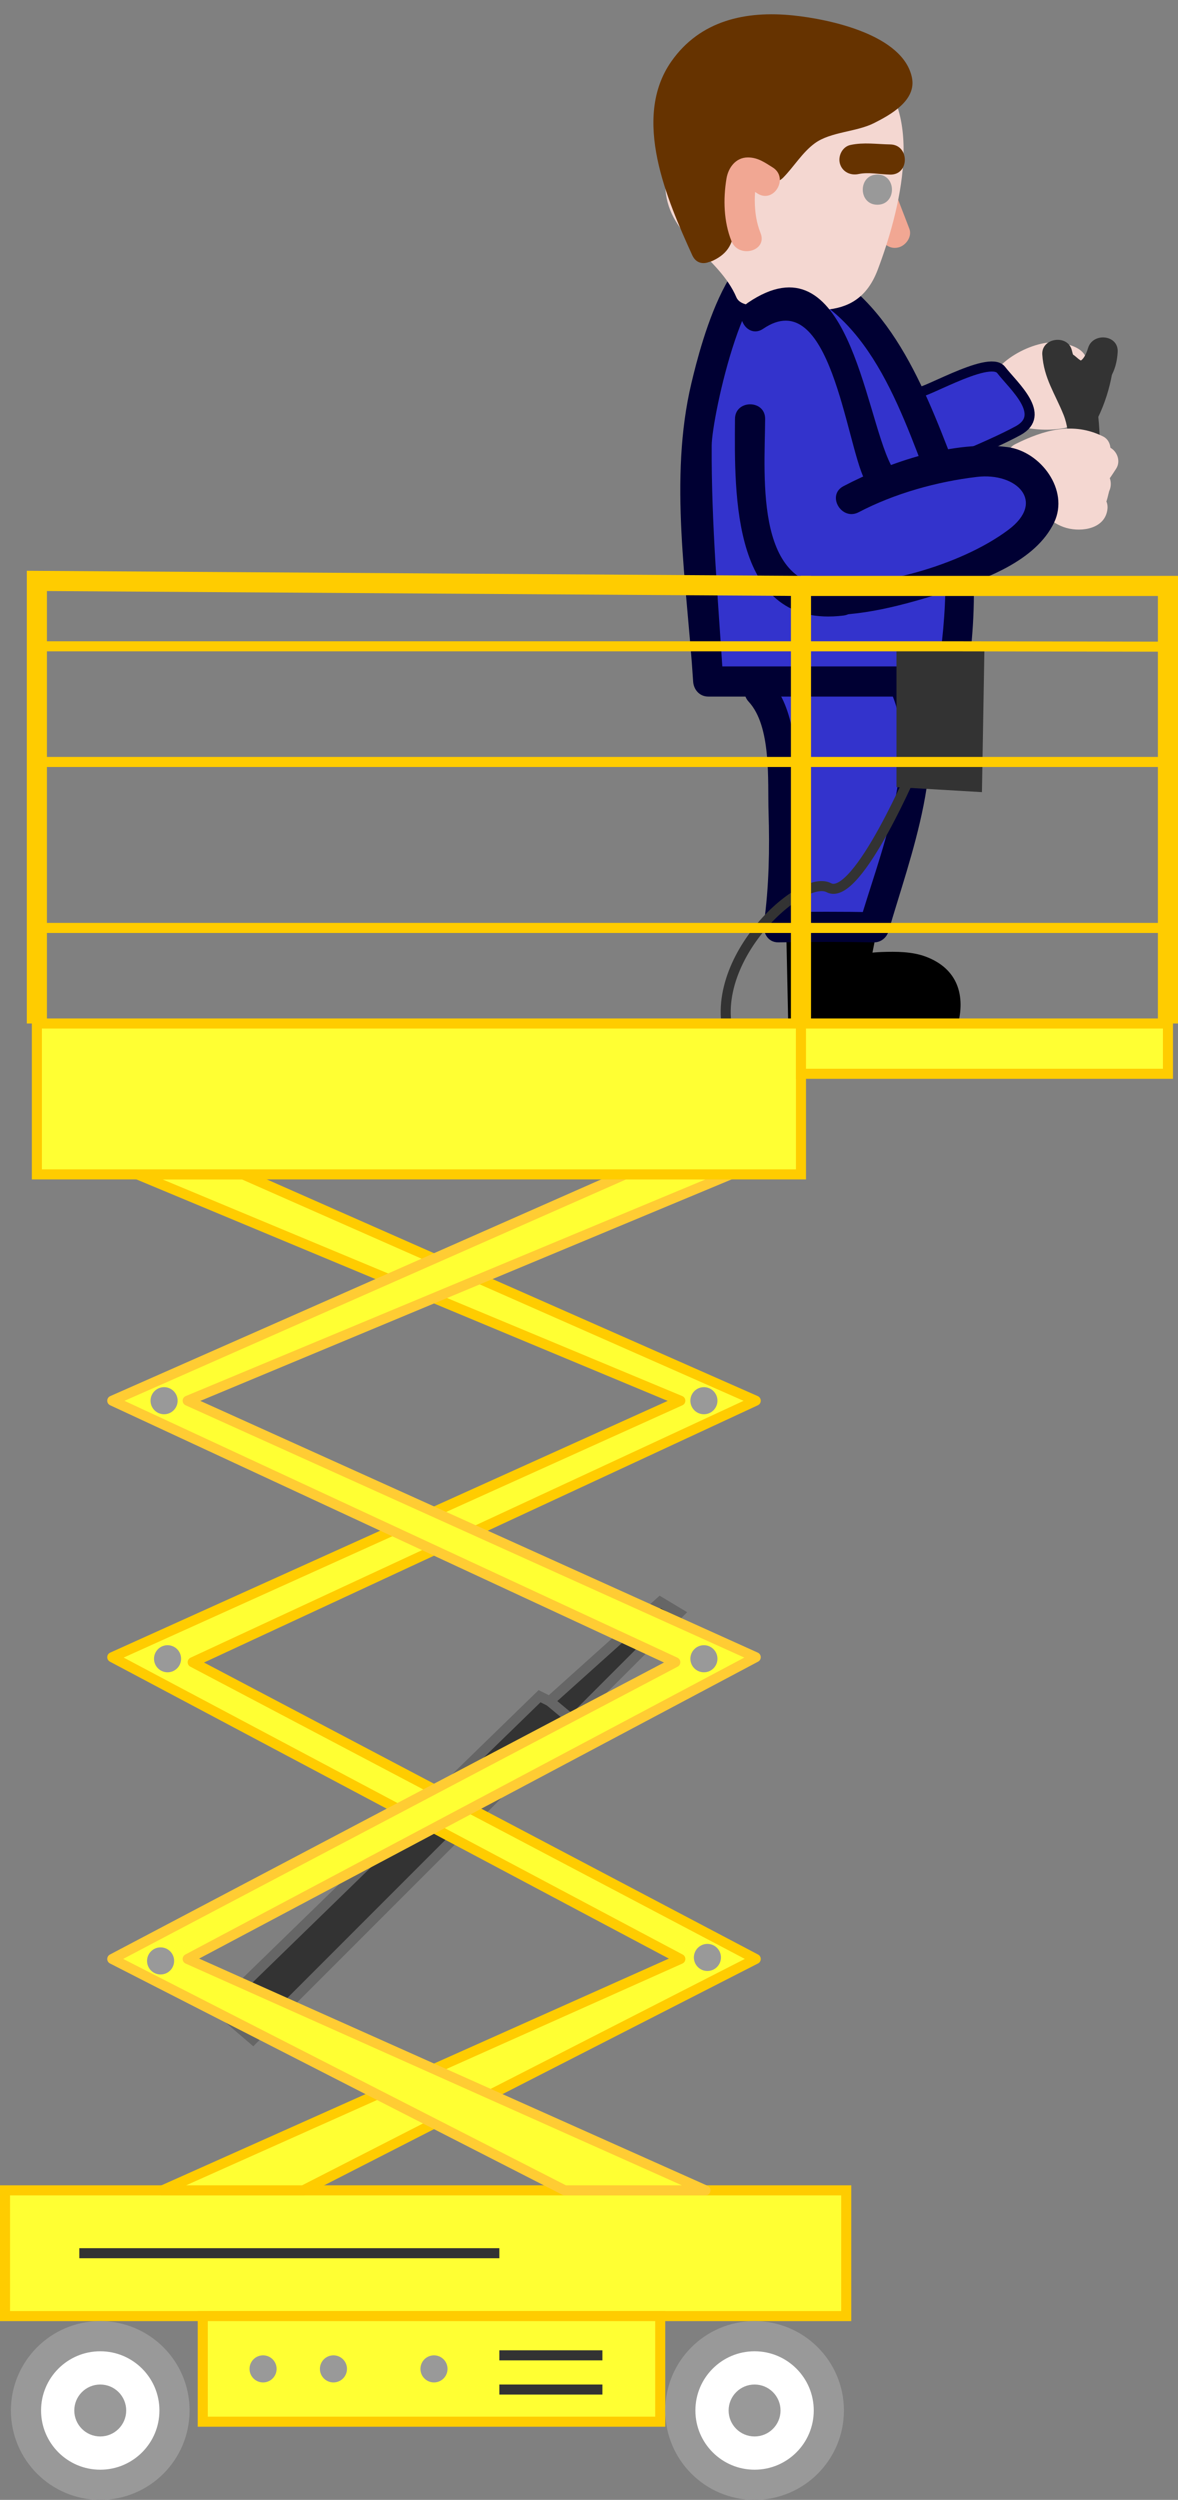 <?xml version="1.0" encoding="utf-8"?>
<!-- Generator: Adobe Illustrator 16.0.0, SVG Export Plug-In . SVG Version: 6.00 Build 0)  -->
<!DOCTYPE svg PUBLIC "-//W3C//DTD SVG 1.1//EN" "http://www.w3.org/Graphics/SVG/1.1/DTD/svg11.dtd">
<svg version="1.1" xmlns="http://www.w3.org/2000/svg" xmlns:xlink="http://www.w3.org/1999/xlink" x="0px" y="0px"
	 width="117.167px" height="248.521px" viewBox="0 0 117.167 248.521" enable-background="new 0 0 117.167 248.521"
	 xml:space="preserve">
<rect x="0" y="0" width="117.167" height="248.521" fill="#808080" stroke="none"/>
<g id="Layer_6">
	<g>
		<g>
			<path fill="#F1A793" d="M86.386,20.507c0.389,1.011,0.779,2.022,1.168,3.033c0.293,0.762,0.998,1.281,1.845,1.047
				c0.729-0.201,1.342-1.081,1.047-1.845c-0.389-1.011-0.779-2.022-1.168-3.033c-0.293-0.762-0.998-1.281-1.845-1.047
				C86.704,18.863,86.092,19.743,86.386,20.507L86.386,20.507z"/>
		</g>
	</g>
	<g>
		<g>
			<path fill="#F4D7D1" d="M96.886,40.24c2.357,1.93,6.031,2.892,9.013,2.305c0.814-0.16,1.237-1.099,1.047-1.845
				c-0.226-0.892-0.614-1.557-1.254-2.214c-0.606,0.785-1.212,1.57-1.818,2.356c0.905,0.427,1.432,0.972,2.487,1.021
				c0.966,0.044,1.717-0.993,1.446-1.899c-0.335-1.12-0.66-1.977-1.386-2.904c-0.486,0.835-0.973,1.671-1.459,2.507
				c0.315,0.089,0.63,0.178,0.946,0.267c1.866,0.527,2.654-2.361,0.797-2.893c-0.013-0.003-0.025-0.007-0.038-0.011
				c0.367,0.482,0.734,0.964,1.101,1.446c-0.048-1.511-0.204-2.056-1.137-3.219c-0.606,0.785-1.212,1.57-1.817,2.356
				c1.47,0.792,3.039,0.503,3.25-1.341c0.213-1.867-2.82-2.268-4.035-2.087c-2.765,0.41-6.98,3.095-5.563,6.364
				c0.786-0.605,1.571-1.211,2.356-1.817c-0.564-0.602-1.313-0.887-2.09-1.115c0,0.964,0,1.928,0,2.893
				c1.009-0.272,1.844-0.754,2.603-1.472c-0.835-0.486-1.671-0.973-2.507-1.459c-0.143,0.504-0.285,1.009-0.427,1.513
				c0.914-0.119,1.828-0.239,2.742-0.358c-0.019-0.039-0.037-0.078-0.056-0.118c0,0.505,0,1.01,0,1.514
				c0.007,0.023,0.014,0.047,0.021,0.07c-0.615-0.615-1.23-1.23-1.845-1.845c-0.214,0.76-0.645,1.654-0.168,2.401
				c0.382,0.598,1.009,0.831,1.694,0.689c1.2-0.248,2.912-1.451,3.581-2.46c-0.864-0.504-1.727-1.009-2.591-1.514
				c-0.481,0.894-1.95,1.123-2.489,2.123c-0.821,1.528,1.089,2.958,2.356,1.818c0.955-0.859,2.375-1.135,3.025-2.341
				c-0.914-0.12-1.828-0.239-2.742-0.358c-0.098-0.543-0.161,0.452-0.173,0.522c-0.07,0.386-0.018,0.696,0.05,1.076
				c0.218,1.217,2.238,1.533,2.742,0.358c0.171-0.4,0.403-0.764,0.645-1.126c-0.914-0.385-1.828-0.771-2.742-1.156
				c-0.143,0.505-0.285,1.009-0.427,1.514c-0.381,1.354,1.063,2.235,2.203,1.694c0.357-0.169,0.655-0.337,0.862-0.692
				c0.094-0.188,0.167-0.382,0.22-0.584c0.066-0.503,0.071-0.532,0.015-0.085c-0.932-0.252-1.864-0.505-2.795-0.757
				c0.087,0.729,0.22,1.174,0.553,1.836c0.557,1.106,2.526,0.917,2.742-0.358c0.154-0.911,0.208-1.897-0.093-2.784
				c-0.482,0.633-0.964,1.266-1.446,1.899c-0.891-0.696-1.1-0.775-0.628-0.236c0.238,0.194,0.431,0.362,0.736,0.446
				c0.618,0.17,1.167-0.095,1.642-0.462c0.694-0.535,0.922-1.237,0.539-2.053c-0.588-1.25-1.986-1.376-2.96-0.474
				c0.854,0.354,1.707,0.707,2.561,1.061c-0.028-0.724,0.26-1.466,0.295-2.204c0.051-1.091-1.331-1.932-2.257-1.295
				c-0.368,0.252-0.876,0.875-1.279,1.021c0.615,0.615,1.23,1.23,1.845,1.845c0.021-0.022,0.043-0.043,0.064-0.065
				c-0.298,0.23-0.597,0.459-0.896,0.689c0.085-0.032,0.171-0.064,0.257-0.097c-0.565-0.734-1.129-1.469-1.694-2.204
				c-0.344,0.448-0.688,0.896-1.033,1.344c-0.883,1.148,0.566,2.431,1.694,2.203c0.193-0.039,0.932-0.292,0.68-0.295
				c-0.432-0.752-0.863-1.505-1.295-2.257c-0.871,1.678-0.521,2.786,1.02,3.82c1.611,1.081,3.111-1.519,1.514-2.591
				c-0.463-0.361-0.444-0.266,0.058,0.285c0.522-1.007-0.12-2.24-1.295-2.257c-0.619-0.009-0.941,0.294-1.478,0.403
				c0.565,0.734,1.129,1.469,1.694,2.203c0.344-0.447,0.688-0.896,1.033-1.343c0.792-1.03-0.521-2.647-1.694-2.204
				c-0.825,0.312-1.221,0.737-1.52,1.567c-0.375,1.04,0.804,2.222,1.845,1.845c0.837-0.303,1.282-0.833,1.995-1.323
				c-0.752-0.432-1.504-0.864-2.257-1.295c-0.036,0.758-0.325,1.437-0.295,2.204c0.052,1.325,1.586,1.962,2.561,1.061
				c-0.202,0.098-0.404,0.195-0.605,0.292c-0.432-0.248-0.864-0.496-1.295-0.743c0.05,0.106,0.1,0.212,0.149,0.318
				c0.18-0.685,0.359-1.369,0.539-2.053c-0.043,0.053-0.086,0.106-0.128,0.16c0.486,0.128,0.973,0.257,1.459,0.386
				c0.458,0.375-0.457-0.42-0.437-0.405c-0.341-0.26-0.716-0.295-1.13-0.297c-0.933-0.006-1.762,0.97-1.446,1.899
				c0.125,0.368,0.158,0.801,0.093,1.188c0.914-0.119,1.828-0.239,2.742-0.358c-0.048-0.107-0.096-0.214-0.144-0.322
				c-0.183-1.534-1.862-1.98-2.795-0.757c-0.261,0.342-0.266,0.634-0.386,1.028c0.23-0.299,0.46-0.598,0.689-0.896
				c-0.108,0.051-0.216,0.103-0.324,0.153c0.734,0.565,1.469,1.129,2.203,1.694c0.142-0.505,0.285-1.009,0.427-1.514
				c0.48-1.696-1.82-2.536-2.742-1.156c-0.241,0.361-0.473,0.725-0.645,1.126c0.914,0.119,1.828,0.239,2.742,0.358
				c0.098,0.543,0.161-0.454,0.174-0.523c0.07-0.386,0.018-0.696-0.05-1.075c-0.233-1.292-2.156-1.444-2.742-0.358
				c-0.378,0.702-1.927,1.169-2.555,1.735c0.785,0.606,1.57,1.212,2.356,1.818c0.48-0.894,1.95-1.124,2.489-2.124
				c0.923-1.714-1.527-3.12-2.591-1.514c-0.054,0.082-1.738,1.071-1.787,1.081c0.564,0.23,1.129,0.46,1.694,0.689
				c-0.007-0.012-0.015-0.023-0.022-0.035c0.05,0.385,0.101,0.771,0.151,1.156c0.114-0.404,0.228-0.807,0.341-1.21
				c0.338-1.202-0.761-2.01-1.845-1.845c-0.787,0.12-1.377,0.68-1.813,1.309c-0.318,0.459-0.221,1.048,0,1.514
				c0.019,0.04,0.037,0.079,0.056,0.118c0.577,1.219,2.412,0.809,2.742-0.358c0.143-0.504,0.285-1.009,0.427-1.513
				c0.418-1.479-1.434-2.474-2.507-1.459c-0.396,0.375-0.759,0.56-1.279,0.7c-1.455,0.392-1.41,2.479,0,2.893
				c0.275,0.081,0.561,0.125,0.767,0.344c1.258,1.341,2.989-0.358,2.356-1.817c0.209,0.482,0.153,0.032,0.528-0.371
				c0.381-0.41,0.854-0.698,1.334-0.975c0.622-0.357,1.95-0.958,2.584-0.357c-0.146-0.354-0.293-0.707-0.439-1.061
				c-0.009,0.081-0.019,0.162-0.028,0.243c0.248-0.432,0.495-0.863,0.743-1.295c-0.057,0.025-0.114,0.05-0.171,0.076
				c0.385-0.05,0.771-0.101,1.156-0.151c-0.184-0.027-0.282-0.039-0.436-0.122c-1.58-0.852-2.853,1.064-1.817,2.356
				c0.179,0.223,0.355,0.437,0.554,0.642c-0.233-0.745-0.337-0.883-0.312-0.412c-0.004,0.29,0.001,0.579,0.016,0.868
				c0.021,0.675,0.443,1.258,1.101,1.446c0.013,0.004,0.025,0.007,0.038,0.011c0.266-0.964,0.532-1.928,0.797-2.893
				c-0.315-0.089-0.63-0.178-0.945-0.267c-1.577-0.446-2.325,1.402-1.459,2.507c0.364,0.465,0.449,1.027,0.615,1.581
				c0.482-0.633,0.964-1.266,1.446-1.899c-0.122-0.006-0.738-0.501-0.973-0.612c-1.5-0.708-3.061,1.079-1.818,2.356
				c0.298,0.223,0.458,0.52,0.483,0.891c0.349-0.615,0.698-1.23,1.047-1.845c-1.824,0.359-4.637-0.341-6.094-1.534
				C97.524,36.904,95.388,39.013,96.886,40.24L96.886,40.24z"/>
		</g>
	</g>
	<g>
		<g>
			<path fill="#333333" d="M105.72,38.899c0.783,2.7,0.694,5.565,0.696,8.351c0.982-0.133,1.964-0.266,2.946-0.399
				c-0.272-1.919-0.064-3.839-0.5-5.75c-0.476-2.09-2.058-3.658-2.196-5.851c-0.982,0.133-1.964,0.266-2.946,0.399
				c1.07,4.779,6.146,3.934,7.393-0.25c-0.982-0.133-1.964-0.266-2.946-0.399c-0.067,1.16-0.395,1.151-1.189,0.439
				c-1.436-1.287-3.565,0.828-2.121,2.121c2.926,2.621,6.081,1.379,6.311-2.561c0.101-1.736-2.476-1.979-2.946-0.399
				c-0.411,1.379-1.221,1.977-1.607,0.25c-0.368-1.643-3.053-1.294-2.946,0.399c0.148,2.339,1.275,3.896,2.119,6.001
				c0.792,1.977,0.39,4.319,0.685,6.397c0.243,1.71,2.947,1.246,2.946-0.399c-0.002-3.052,0.054-6.191-0.804-9.149
				C108.075,36.247,105.18,37.037,105.72,38.899L105.72,38.899z"/>
		</g>
	</g>
	<path fill="#3333CC" stroke="#000033" stroke-miterlimit="10" d="M90.993,39.001c0.147,0.692,7.345-3.819,8.584-2.222
		c1.239,1.598,4.578,4.453,1.683,6.036c-2.895,1.582-8.851,3.904-8.851,3.904"/>
	<g>
		<g>
			<path fill="#F4D7D1" d="M102.508,46.744c1.774-0.883,3.786-1.716,5.705-0.76c-0.18-0.684-0.359-1.369-0.539-2.052
				c-0.269,0.491-0.49,0.712-0.981,0.982c-1.613,0.885-0.414,2.967,1.156,2.742c0.402-0.058,1.099-0.485,1.482-0.381
				c-0.299-0.734-0.598-1.469-0.896-2.203c-0.419,0.652-0.718,1.282-1.362,1.741c-1.162,0.829-0.831,2.795,0.757,2.795
				c0.4,0,0.8,0,1.2,0c1.935,0,1.935-3,0-3c-0.02,0-0.04,0-0.06,0c-0.688,0-1.242,0.462-1.446,1.101
				c-0.153,0.477-0.286,0.956-0.418,1.438c0.555-0.586,0.663-0.769,0.323-0.549c-0.257,0.148-0.495,0.322-0.734,0.495
				c-1.355,0.979-0.571,3.14,1.156,2.742c0.143-0.033,0.23-0.04,0.324,0c-0.299-0.23-0.598-0.46-0.896-0.689
				c0.026,0.048,0.052,0.097,0.078,0.145c-0.05-0.385-0.101-0.771-0.151-1.156c-0.02,0.078-0.04,0.156-0.06,0.234
				c0.229-0.299,0.459-0.598,0.689-0.896c-1.281,0.699-3.701-1.846-2.742-2.963c1.056-1.23-0.31-3.336-1.817-2.356
				c-0.334,0.217-0.761,0.172-1.144,0.175c-1.487,0.011-2.055,2.04-0.757,2.795c0.601,0.349,1.013,0.761,1.362,1.362
				c0.751,1.293,2.795,0.734,2.795-0.757c0-0.633,0-1.267,0-1.9c0-1.097-1.289-1.923-2.257-1.295
				c-0.033,0.021-0.065,0.042-0.098,0.063c-0.416,0.27-0.793,0.766-0.743,1.295c0.111,1.163,0.849,2.138,1.958,2.524
				c0.932,0.324,1.899-0.52,1.899-1.446c0-0.314-0.089-0.958-0.043-1.171c-0.914,0.119-1.828,0.239-2.742,0.358
				c-0.098-0.22,0.144,0.884,0.165,1.192c0.131,1.911,3,1.953,3,0c0-0.76,0-1.52,0-2.279c-0.982,0.133-1.964,0.266-2.946,0.399
				c0.247,0.641,0.318,1.195,0.326,1.88c0.015,1.457,2.067,2.095,2.795,0.757c0.317-0.583,0.118-1.416,0.38-1.899
				c-0.932-0.252-1.864-0.504-2.795-0.757c0.076,0.663,0.227,1.285,0.434,1.919c0.517,1.585,2.946,1.339,2.946-0.399
				c0-0.633,0-1.267,0-1.9c-0.854,0.354-1.707,0.707-2.561,1.061c0.109,0.095,0.217,0.19,0.326,0.285
				c-0.146-0.354-0.292-0.707-0.439-1.061c0.01,0.472-0.075,0.794,0.107,1.254c0.524,1.328,2.442,1.522,2.893,0
				c0.125-0.16,0.25-0.319,0.375-0.479c-0.854-0.354-1.707-0.707-2.561-1.061c-0.046,0.515-0.249,1.108-0.556,1.522
				c-0.601,0.81,0.053,1.942,0.896,2.203c0.814,0.251,1.462,0.063,2.071-0.514c-0.354,0.146-0.708,0.293-1.061,0.439
				c0.035,0,0.069,0,0.103,0.001c-0.354-0.146-0.707-0.293-1.061-0.439c0.063,0.068,0.127,0.136,0.19,0.204
				c0.079-0.605,0.157-1.211,0.235-1.817c-0.093,0.107-0.186,0.213-0.279,0.32c0.486-0.128,0.973-0.257,1.459-0.386
				c0.138,0.123,0.277,0.246,0.416,0.369c-0.708-1.157-2.318-0.853-2.742,0.358c-0.305,0.872-0.161,1.773-0.38,2.66
				c0.835-0.22,1.671-0.441,2.507-0.662c-0.658-0.77-0.954-1.545-1.823-2.135c-0.927-0.628-2.312,0.199-2.257,1.295
				c0.043,0.873,0.326,1.624,1.123,2.055c1.045,0.566,2.726-0.388,2.203-1.694c-0.253-0.633-0.506-1.267-0.76-1.9
				c-0.615,0.615-1.23,1.23-1.845,1.845c-0.812-0.279-0.465-0.264-0.07,0.177c0.304,0.34,0.78,0.507,1.21,0.583
				c1.144,0.2,2.103-0.662,1.845-1.845c-0.025-0.596-0.17-0.557-0.436,0.119c0.176-0.057,0.353-0.114,0.528-0.172
				c1.831-0.598,1.047-3.495-0.798-2.893c-1.949,0.637-2.634,1.692-2.187,3.744c0.615-0.615,1.23-1.23,1.845-1.845
				c0.208,0.036-0.151-0.144-0.314-0.318c-0.227-0.241-0.524-0.338-0.826-0.442c-1.014-0.349-2.266,0.794-1.845,1.845
				c0.253,0.633,0.506,1.267,0.76,1.9c0.734-0.565,1.469-1.129,2.203-1.694c0.122,0.179,0.243,0.357,0.364,0.536
				c-0.752,0.432-1.505,0.863-2.257,1.295c0.47,0.318,0.834,1.219,1.216,1.666c0.736,0.861,2.25,0.379,2.507-0.662
				c0.215-0.871,0.09-1.833,0.38-2.66c-0.914,0.119-1.828,0.239-2.742,0.358c0.749,1.225,2.17,1.391,3.116,0.304
				c0.412-0.473,0.646-1.253,0.235-1.817c-0.441-0.605-0.887-1.242-1.721-1.251c-0.307-0.003-0.591,0.046-0.86,0.204
				c-1.065,0.624,0.521-0.03,0.544-0.023c0.299,0.734,0.598,1.469,0.896,2.203c0.62-0.836,0.874-2.016,0.965-3.036
				c0.119-1.332-1.705-1.949-2.561-1.061c-0.535,0.555-0.926,1.058-1.146,1.802c0.964,0,1.928,0,2.893,0
				c0.187,0.472,0.005-0.217,0-0.457c-0.013-0.608-0.333-0.968-0.766-1.346c-0.958-0.836-2.561-0.314-2.561,1.061
				c0,0.633,0,1.267,0,1.9c0.982-0.133,1.964-0.266,2.946-0.399c-0.116-0.356-0.283-0.749-0.326-1.122
				c-0.157-1.366-2.015-2.193-2.795-0.757c-0.316,0.583-0.118,1.417-0.38,1.899c0.932,0.252,1.864,0.504,2.795,0.757
				c-0.01-0.945-0.092-1.792-0.433-2.678c-0.583-1.516-2.946-1.391-2.946,0.399c0,0.76,0,1.52,0,2.279c1,0,2,0,3,0
				c-0.062-0.899-0.205-1.879-0.575-2.706c-0.531-1.188-2.482-0.844-2.741,0.358c-0.137,0.634-0.064,1.324-0.064,1.969
				c0.633-0.482,1.266-0.964,1.899-1.446c0.401,0.14,0.196-0.137,0.244,0.369c-0.248,0.432-0.495,0.864-0.743,1.295
				c0.032-0.021,0.065-0.042,0.097-0.063c-0.752-0.432-1.504-0.864-2.257-1.295c0,0.633,0,1.267,0,1.9
				c0.932-0.252,1.863-0.505,2.795-0.757c-0.601-1.034-1.405-1.837-2.439-2.439c-0.252,0.932-0.504,1.864-0.757,2.795
				c0.919-0.006,1.869-0.072,2.657-0.584c-0.605-0.786-1.211-1.571-1.817-2.356c-2.263,2.636-0.168,6.924,2.816,8.008
				c1.463,0.532,3.854,0.315,4.31-1.463c0.487-1.897-1.717-2.296-3.045-1.99c0.385,0.914,0.771,1.828,1.156,2.742
				c0.528-0.381,1.189-0.665,1.559-1.221c0.361-0.542,0.457-1.353,0.65-1.957c-0.482,0.367-0.964,0.734-1.446,1.101
				c0.02,0,0.04,0,0.06,0c1.935,0,1.935-3,0-3c-0.4,0-0.8,0-1.2,0c0.252,0.932,0.505,1.863,0.757,2.795
				c1.108-0.791,1.713-1.688,2.438-2.818c0.526-0.82,0.009-1.956-0.896-2.203c-1.173-0.32-1.955,0.219-3.078,0.381
				c0.385,0.914,0.771,1.828,1.156,2.742c0.913-0.501,1.558-1.145,2.058-2.059c0.372-0.679,0.208-1.68-0.539-2.052
				c-2.988-1.488-5.897-0.651-8.733,0.76C99.262,45.015,100.782,47.603,102.508,46.744L102.508,46.744z"/>
		</g>
	</g>
	<g>
		<g>
			<path fill="#F4D7D1" d="M108.951,50.008c-0.027,0.448,0,0.032,0.021-0.068c0.033-0.146,0.074-0.291,0.115-0.435
				c0.058-0.208,0.122-0.414,0.189-0.618c-0.964-0.266-1.928-0.532-2.893-0.798c-0.06,0.402-0.319,0.734-0.379,1.141
				c-0.1,0.678,0.056,1.323,0.689,1.694c0.666,0.39,1.693,0.196,2.052-0.539c0.301-0.616,0.525-1.212,0.584-1.897c-1,0-2,0-3,0
				c0,0.253,0,0.506,0,0.76c0.5-0.5,1-1,1.5-1.5c-0.126,0-0.253,0-0.379,0c0.432,0.752,0.863,1.505,1.295,2.257
				c0.22-0.489,0.379-0.961,0.49-1.485c0.078-0.371,0.132-0.871,0.27-1.175c0.336-0.745,0.222-1.607-0.539-2.052
				c-0.649-0.38-1.716-0.207-2.052,0.539c-0.221,0.489-0.379,0.961-0.49,1.485c-0.079,0.37-0.133,0.871-0.27,1.175
				c-0.452,1.004,0.067,2.257,1.295,2.257c0.126,0,0.253,0,0.379,0c0.818,0,1.5-0.682,1.5-1.5c0-0.253,0-0.506,0-0.76
				c0-0.818-0.682-1.5-1.5-1.5c-0.871,0-1.43,0.686-1.5,1.5c0.03-0.346-0.105,0.232-0.136,0.313c0.098-0.256-0.011,0.015-0.039,0.07
				c0.914,0.385,1.828,0.771,2.742,1.156c0.06-0.402,0.319-0.734,0.379-1.141c0.12-0.808-0.188-1.609-1.047-1.845
				c-0.818-0.225-1.589,0.272-1.845,1.047c-0.206,0.623-0.394,1.261-0.433,1.918c-0.049,0.817,0.719,1.5,1.5,1.5
				C108.305,51.508,108.902,50.824,108.951,50.008L108.951,50.008z"/>
		</g>
	</g>
	<g>
		<path d="M79.901,101.883l13.869-0.2c2.424-7.638-8.732-5.114-8.74-5.319c-0.013-0.344,0.57-3.42,0.57-3.42
			c-2.329-1.863-5.889,0-5.889,0L79.901,101.883z"/>
		<g>
			<path d="M79.901,103.383c4.623-0.067,9.246-0.133,13.869-0.2c0.671-0.01,1.264-0.451,1.446-1.101
				c0.881-3.145,0.016-5.799-3.147-6.983c-1.347-0.503-2.94-0.507-4.357-0.457c-0.55,0.02-1.1,0.075-1.647,0.132
				c-0.704,0.074-1.278-0.15-0.277,0.294c0.248,0.432,0.495,0.864,0.743,1.295c0.079-1.01,0.329-2.025,0.516-3.021
				c0.13-0.688-0.083-1.31-0.689-1.694c-2.308-1.464-5.022-1.181-7.403,0c-0.457,0.227-0.753,0.798-0.743,1.295
				c0.063,2.98,0.126,5.959,0.19,8.939c0.041,1.932,3.041,1.936,3,0c-0.063-2.98-0.126-5.959-0.19-8.939
				c-0.248,0.432-0.495,0.863-0.743,1.295c1.418-0.704,2.998-0.874,4.375,0c-0.23-0.565-0.46-1.129-0.689-1.694
				c-0.238,1.261-0.523,2.538-0.624,3.819c-0.037,0.472,0.302,1.1,0.743,1.295c2.63,1.167,9.641-2.054,8.051,3.625
				c0.482-0.367,0.964-0.734,1.446-1.101c-4.623,0.067-9.246,0.133-13.869,0.2C77.968,100.411,77.965,103.411,79.901,103.383z"/>
		</g>
	</g>
	<g>
		<path fill="#3333CC" d="M75.531,68.705c3.04,2.659,2.66,18.539,1.9,23.479c3.136-0.068,6.459-0.068,9.5,0
			c1.52-5.32,5.699-19.06,3.04-23.998"/>
		<g>
			<path fill="#000033" d="M74.471,69.766c2.274,2.466,1.874,7.863,1.971,10.963c0.115,3.661,0.048,7.423-0.457,11.056
				c-0.13,0.933,0.374,1.918,1.446,1.899c3.167-0.057,6.332-0.059,9.5,0c0.671,0.012,1.265-0.468,1.446-1.101
				c2.104-7.328,6.22-17.684,2.889-25.154c-0.787-1.764-3.372-0.237-2.591,1.514c2.868,6.43-1.369,16.498-3.19,22.842
				c0.482-0.367,0.964-0.734,1.446-1.101c-3.167-0.059-6.332-0.057-9.5,0c0.482,0.633,0.964,1.266,1.446,1.899
				c0.649-4.669,0.694-9.42,0.476-14.122c-0.16-3.45-0.277-8.121-2.762-10.816C75.278,66.219,73.162,68.346,74.471,69.766
				L74.471,69.766z"/>
		</g>
	</g>
	<g>
		<path fill="#3333CC" d="M76.838,26.449c9.934,1.52,13.665,12.54,17.485,22.418c2.292,6.459,0.339,18.883,0.339,18.883h-24.22
			c0,0-0.841-13.25-1.156-23.063c-0.116-3.605,4.113-23.179,9.844-18.239"/>
		<g>
			<path fill="#000033" d="M76.439,27.895c9.517,1.896,12.861,12.07,15.939,20.077c2.319,6.031,1.797,13.081,0.837,19.379
				c0.482-0.367,0.964-0.734,1.446-1.101c-8.073,0-16.146,0-24.22,0c0.5,0.5,1,1,1.5,1.5c-0.491-7.785-1.199-15.659-1.154-23.46
				c0.016-2.817,3.596-19.469,7.585-16.546c1.563,1.146,3.057-1.46,1.514-2.591c-6.692-4.904-10.18,8.998-11.119,12.948
				c-2.266,9.526-0.435,19.985,0.174,29.648c0.051,0.816,0.644,1.5,1.5,1.5c8.073,0,16.146,0,24.22,0
				c0.607,0,1.348-0.452,1.446-1.101c1.249-8.192,1.166-15.819-1.843-23.581c-3.23-8.333-7.372-17.642-17.028-19.566
				C75.348,24.626,74.542,27.517,76.439,27.895L76.439,27.895z"/>
		</g>
	</g>
	<g>
		<g>
			<path fill="#000033" d="M73.103,41.646c-0.052,7.58-0.323,20.902,10.788,19.549c1.895-0.231,1.917-3.233,0-3
				c-8.927,1.087-7.828-10.647-7.788-16.549C76.116,39.711,73.116,39.712,73.103,41.646L73.103,41.646z"/>
		</g>
	</g>
	<g>
		<path fill="#3333CC" d="M84.651,49.627c3.419-1.9,14.438-5.32,17.099-3.04c9.119,7.599-14.984,13.577-20.519,13.015"/>
		<g>
			<path fill="#000033" d="M85.408,50.922c3.574-1.871,7.782-3.042,11.778-3.513c3.9-0.459,6.887,2.435,3.114,5.259
				c-4.755,3.559-13.129,5.858-19.068,5.433c-1.932-0.138-1.918,2.863,0,3c4.241,0.304,8.799-0.994,12.793-2.253
				c3.795-1.197,8.993-3.044,10.829-6.922c1.519-3.209-1.348-7.04-4.617-7.473c-5.319-0.704-11.674,1.436-16.341,3.878
				C82.179,49.229,83.696,51.818,85.408,50.922L85.408,50.922z"/>
		</g>
	</g>
	<g>
		<g>
			<path fill="#F4D7D1" d="M77.07,2.964c-6.561-1.335-10.57,7.753-9.878,13.225c0.239,1.893,3.242,1.916,3,0
				c-0.404-3.194,1.766-11.21,6.081-10.333C78.161,6.241,78.965,3.35,77.07,2.964L77.07,2.964z"/>
		</g>
	</g>
	<g>
		<path fill="#F4D7D1" d="M85.55,7.83c2.66,1.52,2.28,3.42,2.66,6.459c0.379,3.04-2.368,16.404-5.027,14.885l-8.642-0.365
			c-1.52-4.56-6.47-5.4-6.85-9.96c-0.38-3.799,0.38-10.639,3.42-12.918C74.531,3.271,82.891,4.411,85.55,7.83"/>
		<g>
			<path fill="#F4D7D1" d="M84.793,9.125c4.022,2.822,1.312,11.596,0.198,15.263c-0.438,1.442-0.736,3.331-2.286,3.266
				c-2.15-0.091-4.3-0.182-6.45-0.273c-0.529-0.022-1.058-0.044-1.587-0.067c1.748,0.074-0.668-2.319-0.912-2.618
				c-2.549-3.123-4.728-4.372-4.631-8.87c0.081-3.722,0.938-8.395,4.945-9.602c3.356-1.011,8.064,0.123,10.42,2.666
				c1.317,1.422,3.434-0.704,2.121-2.121c-4.6-4.968-14.861-5.65-18.549,0.617c-1.912,3.25-2.134,7.808-1.87,11.462
				c0.345,4.778,5.313,6.633,7.054,10.717c0.206,0.482,0.814,0.722,1.295,0.743c5.136,0.217,10.58,2.268,12.76-3.492
				c2.137-5.644,4.96-16.105-0.994-20.283C84.719,5.421,83.223,8.023,84.793,9.125L84.793,9.125z"/>
		</g>
	</g>
	<g>
		<g>
			<path fill="#663300" d="M88.547,14.358c-1.344-0.022-2.625-0.232-3.961,0.054c-0.799,0.171-1.255,1.092-1.047,1.845
				c0.226,0.822,1.046,1.218,1.845,1.047c1.025-0.219,2.125,0.037,3.163,0.054C90.482,17.39,90.479,14.39,88.547,14.358
				L88.547,14.358z"/>
		</g>
	</g>
	<path fill="#FDFDFD" stroke="#FDFDFD" stroke-miterlimit="10" d="M71.352,29.678"/>
	<g>
		<g>
			<path fill="#999999" d="M87.265,20.353c1.935,0,1.935-3,0-3S85.33,20.353,87.265,20.353L87.265,20.353z"/>
		</g>
	</g>
	<g>
		<g>
			<path fill="#000033" d="M75.909,32.684c6.675-4.534,8.22,11.352,10.106,15.04c0.881,1.723,3.469,0.205,2.591-1.514
				c-2.668-5.219-4.262-22.874-14.211-16.117C72.804,31.173,74.303,33.774,75.909,32.684L75.909,32.684z"/>
		</g>
	</g>
	<g>
		<g>
			<path fill="#333333" d="M107.72,36.351c-0.222,1.246-0.546,2.499-1.099,3.642c-0.356,0.736-0.208,1.615,0.539,2.052
				c0.663,0.388,1.696,0.197,2.052-0.539c0.669-1.384,1.132-2.845,1.401-4.358c0.143-0.804-0.205-1.614-1.047-1.845
				C108.833,35.102,107.863,35.545,107.72,36.351L107.72,36.351z"/>
		</g>
	</g>
	<g>
		<path fill="#663300" d="M70.147,24.62c-1.852-4.015-4.241-9.833-3.375-14.333C68.677,0.453,80.321,2.167,86.9,5.5
			c4.156,2.333,2.383,4.286-1.946,5.953c-1.558,0.5-3.29,0.667-4.675,1.5c-1.731,1-2.078,2.5-3.463,3.667
			c-1.732-4.5-4.849-2.333-5.714,1C70.408,19.787,73.091,23.787,70.147,24.62"/>
		<g>
			<path fill="#663300" d="M71.443,23.862c-2.114-4.655-4.709-10.446-2.488-15.511c1.561-3.559,5.676-4.104,9.081-3.903
				c1.594,0.094,3.165,0.519,4.688,0.97c2.499,0.741,6.201,2.766,1.833,4.589c-1.642,0.685-3.399,0.882-5.034,1.651
				c-1.619,0.762-2.567,2.689-3.766,3.901c0.785,0.101,1.57,0.202,2.356,0.303c-1.131-2.393-3.96-4.791-6.408-2.212
				c-1.16,1.222-1.888,2.601-2.164,4.271c-0.225,1.359,1.313,4.716-0.149,5.403c-1.75,0.823-0.226,3.408,1.514,2.591
				c1.56-0.733,2.071-1.816,2.151-3.495c0.044-0.93-0.286-1.991-0.463-2.889c-0.404-2.047,1.601-4.962,2.928-2.154
				c0.418,0.883,1.72,0.946,2.356,0.303c1.08-1.091,1.916-2.521,3.16-3.432c1.577-1.155,4.128-1.119,5.894-2.009
				c1.628-0.82,4.233-2.25,3.774-4.515c-0.868-4.279-8.208-5.816-11.81-6.188c-4.736-0.49-9.257,0.5-12.112,4.557
				c-4,5.68-0.417,13.806,2.07,19.283C69.651,27.136,72.236,25.61,71.443,23.862L71.443,23.862z"/>
		</g>
	</g>
	<g>
		<g>
			<path fill="#F1A793" d="M75.647,23.172c-0.418-1.042-0.561-2.086-0.576-3.203c-0.006-0.492,0.036-0.982,0.086-1.471
				c0.157-0.513-0.065-0.452-0.669,0.185c0.297,0.154,0.571,0.378,0.855,0.556c1.645,1.03,3.149-1.566,1.515-2.591
				c-0.804-0.503-1.479-0.993-2.467-0.997c-1.223-0.003-1.956,1.029-2.134,2.104c-0.337,2.036-0.279,4.283,0.498,6.215
				C73.467,25.741,76.37,24.968,75.647,23.172L75.647,23.172z"/>
		</g>
	</g>
</g>
<g id="Layer_7">
</g>
<g id="Layer_5">
	<g>
		<polygon fill="#333333" stroke="#666666" stroke-miterlimit="10" points="53.667,168.625 21.667,199.75 25.167,202.75 56.917,171 
			67.542,160.375 65.667,159.25 54.667,169.125 		"/>
		<line fill="#333333" stroke="#666666" stroke-miterlimit="10" x1="56.917" y1="171" x2="54.667" y2="169.125"/>
	</g>
	<polyline fill="#333333" points="89.167,64.289 97.917,64.289 97.667,78.75 89.167,78.25 89.167,64.289 	"/>
	<path fill="none" stroke="#333333" stroke-miterlimit="10" d="M91.167,75.75c0,0-5.879,14.01-8.729,12.5s-13.164,8-9.468,16"/>
</g>
<g id="Layer_3">
	<g>
		<polygon fill="#FFFF33" stroke="#FFCC00" stroke-miterlimit="10" points="0.5,217.75 84.167,217.75 84.167,230.25 20.495,230.25 
			0.5,230.25 		"/>
		<rect x="20.167" y="230.25" fill="#FFFF33" stroke="#FFCC00" stroke-miterlimit="10" width="45.5" height="10.5"/>
		<polygon fill="#FFFF33" stroke="#FFCC00" stroke-linecap="round" stroke-linejoin="round" stroke-miterlimit="10" points="
			13.667,116.75 67.667,139.25 11.167,164.75 67.667,194.75 16.167,217.75 30.167,217.75 75.167,194.75 19.166,165.25 
			75.167,139.25 24.167,116.75 		"/>
		<polygon fill="#FFFF33" stroke="#FFCC33" stroke-linecap="round" stroke-linejoin="round" stroke-miterlimit="10" points="
			72.667,116.75 18.667,139.25 75.167,164.75 18.667,194.75 70.167,217.75 56.167,217.75 11.167,194.75 67.167,165.25 
			11.167,139.25 62.167,116.75 		"/>
		<rect x="3.667" y="101.75" fill="#FFFF33" stroke="#FFCC00" stroke-miterlimit="10" width="76" height="15"/>
		<rect x="79.667" y="101.75" fill="#FFFF33" stroke="#FFCC00" stroke-miterlimit="10" width="36.5" height="5"/>
		<polyline fill="none" stroke="#FFCC00" stroke-width="2" stroke-miterlimit="10" points="3.667,101.75 3.667,57.75 79.667,58.25 
			79.667,101.75 		"/>
		<path fill="none" stroke="#FFCC00" stroke-miterlimit="10" d="M3.667,64.25c38.585,0,68.267,0,68.267,0h22.261l21.973,0.039"/>
		<line fill="none" stroke="#FFCC00" stroke-miterlimit="10" x1="3.667" y1="75.75" x2="116.167" y2="75.75"/>
		<line fill="none" stroke="#FFCC00" stroke-miterlimit="10" x1="116.167" y1="92.25" x2="3.667" y2="92.25"/>
		<polyline fill="none" stroke="#FFCC00" stroke-width="2" stroke-miterlimit="10" points="79.667,58.25 116.167,58.25 
			116.167,101.75 		"/>
		
			<circle fill="#FFFFFF" stroke="#999999" stroke-width="3" stroke-linecap="round" stroke-linejoin="round" stroke-miterlimit="10" cx="9.971" cy="239.636" r="7.386"/>
		
			<circle fill="#FFFFFF" stroke="#999999" stroke-width="3" stroke-linecap="round" stroke-linejoin="round" stroke-miterlimit="10" cx="75.052" cy="239.636" r="7.386"/>
		<circle fill="#999999" stroke="#999999" stroke-miterlimit="10" cx="9.971" cy="239.636" r="2.082"/>
		<circle fill="#999999" stroke="#999999" stroke-miterlimit="10" cx="75.052" cy="239.636" r="2.082"/>
	</g>
</g>
<g id="Layer_4">
	<circle fill="#999999" cx="16.32" cy="139.25" r="1.347"/>
	<circle fill="#999999" cx="70.013" cy="139.25" r="1.347"/>
	<circle fill="#999999" cx="70.013" cy="164.903" r="1.347"/>
	<circle fill="#999999" cx="26.166" cy="235.5" r="1.347"/>
	<circle fill="#999999" cx="33.166" cy="235.5" r="1.347"/>
	<circle fill="#999999" cx="43.166" cy="235.5" r="1.347"/>
	<circle fill="#999999" cx="16.666" cy="164.903" r="1.347"/>
	<circle fill="#999999" cx="70.361" cy="194.597" r="1.347"/>
	<circle fill="#999999" cx="15.973" cy="194.943" r="1.347"/>
	<line fill="none" stroke="#333333" stroke-miterlimit="10" x1="49.667" y1="234.153" x2="59.917" y2="234.153"/>
	<line fill="none" stroke="#333333" stroke-miterlimit="10" x1="49.667" y1="237.554" x2="59.917" y2="237.554"/>
	<line fill="none" stroke="#333333" stroke-miterlimit="10" x1="7.889" y1="224" x2="49.667" y2="224"/>
</g>
</svg>
